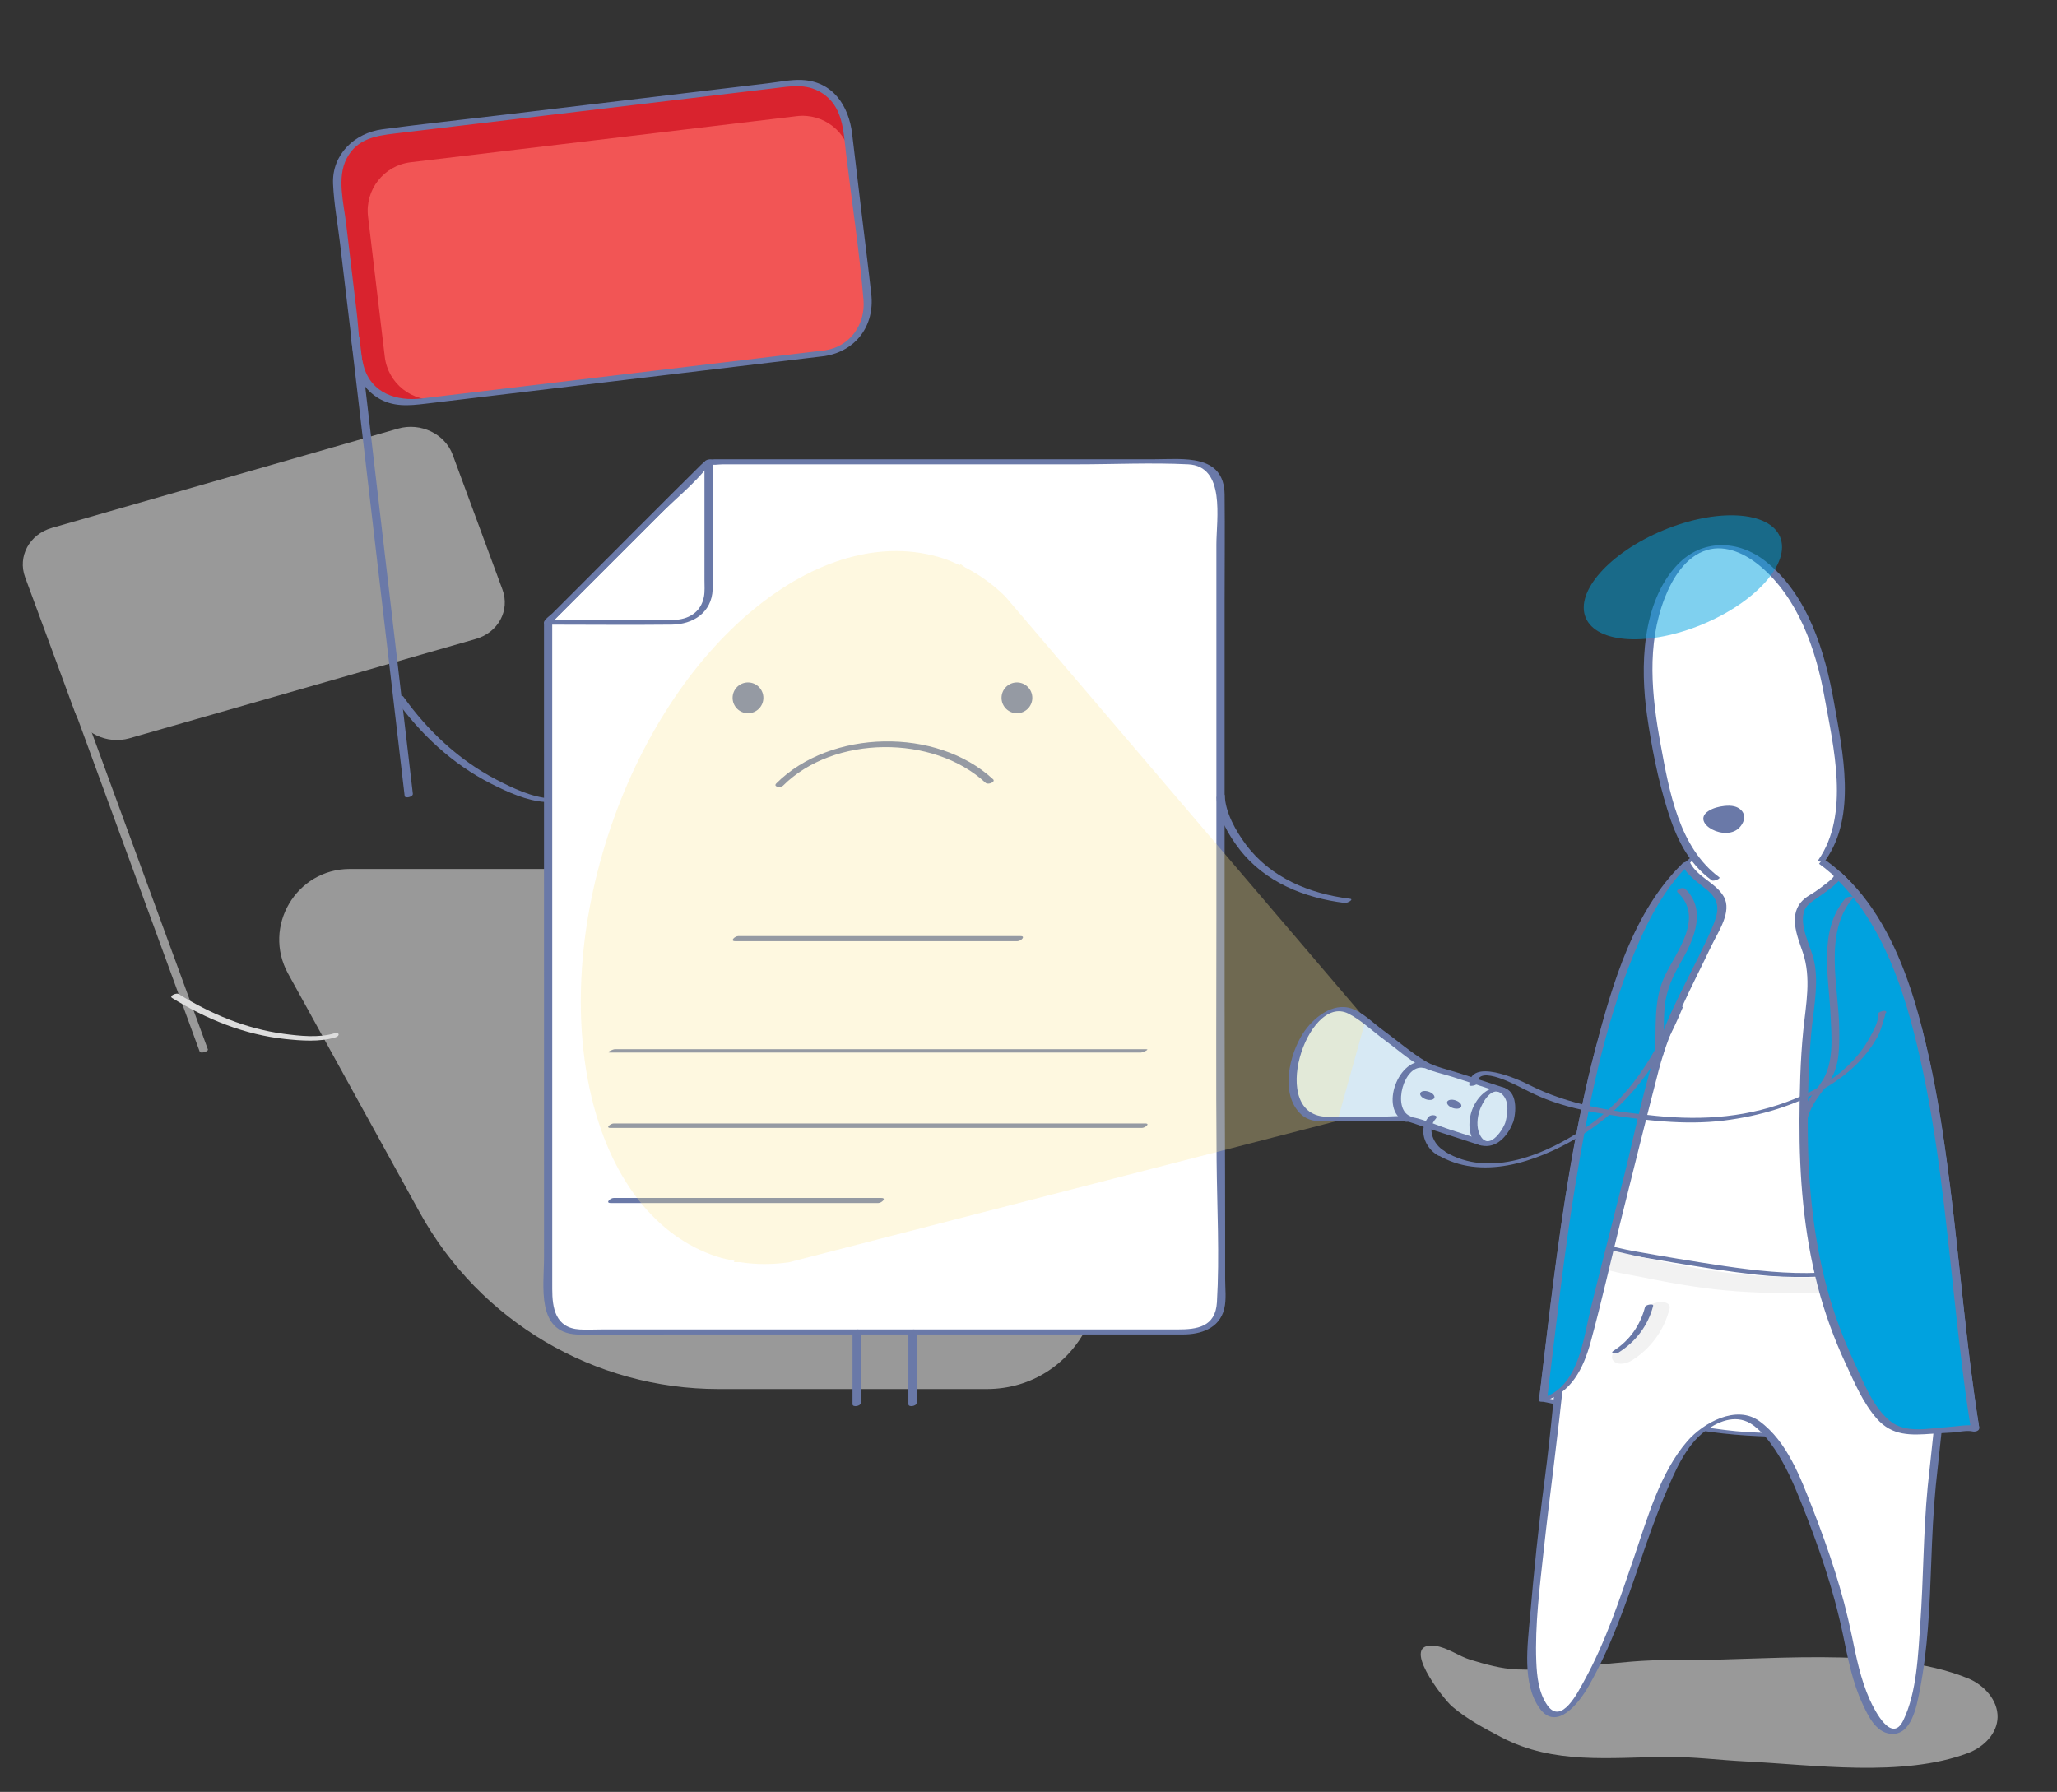 <?xml version="1.0" encoding="UTF-8" standalone="no"?>
<!-- Created with Inkscape (http://www.inkscape.org/) -->
<svg xmlns:dc="http://purl.org/dc/elements/1.1/" xmlns:cc="http://creativecommons.org/ns#" xmlns:rdf="http://www.w3.org/1999/02/22-rdf-syntax-ns#" xmlns="http://www.w3.org/2000/svg" xmlns:sodipodi="http://sodipodi.sourceforge.net/DTD/sodipodi-0.dtd" xmlns:inkscape="http://www.inkscape.org/namespaces/inkscape" version="1.1" id="svg4031" xml:space="preserve" width="970" height="845" viewBox="0 0 970 845" sodipodi:docname="no-result.svg" inkscape:version="0.92.3 (2405546, 2018-03-11)">
    <rect x="0" y="0" width="970" height="845" fill="#333333" stroke="none"/>
    <defs id="defs4035">
        <clipPath clipPathUnits="userSpaceOnUse" id="clipPath4047">
            <path d="M 0,1200 H 1200 V 0 H 0 Z" id="path4045" inkscape:connector-curvature="0" />
        </clipPath>
        <clipPath clipPathUnits="userSpaceOnUse" id="clipPath4055">
            <path d="M 265.276,673 H 555.314 V 489 H 265.276 Z" id="path4053" inkscape:connector-curvature="0" />
        </clipPath>
        <clipPath clipPathUnits="userSpaceOnUse" id="clipPath4071">
            <path d="M 174.563,829.408 H 345.077 V 608.056 H 174.563 Z" id="path4069" inkscape:connector-curvature="0" />
        </clipPath>
        <clipPath clipPathUnits="userSpaceOnUse" id="clipPath4091">
            <path d="M 795.102,321.74 H 999.17 V 278.515 H 795.102 Z" id="path4089" inkscape:connector-curvature="0" />
        </clipPath>
        <clipPath clipPathUnits="userSpaceOnUse" id="clipPath4107">
            <path d="M 730.003,358.153 H 805.86 V 306.706 H 730.003 Z" id="path4105" inkscape:connector-curvature="0" />
        </clipPath>
        <clipPath clipPathUnits="userSpaceOnUse" id="clipPath4259">
            <path d="M 497.964,708.964 H 775.665 V 456.719 H 497.964 Z" id="path4257" inkscape:connector-curvature="0" />
        </clipPath>
        <clipPath clipPathUnits="userSpaceOnUse" id="clipPath4323">
            <path d="m 852.764,721.606 h 70.144 v -43.865 h -70.144 z" id="path4321" inkscape:connector-curvature="0" />
        </clipPath>
        <style id="style986">
        .torch-pan{
            animation: animationFrames linear 4s;
            animation-iteration-count: infinite;
            transform-origin: 0 0 ;
            transform-style: preserve-3D;
        }
        .close-eyes{
            animation: animationEyes linear 4s;
            animation-iteration-count: infinite;
            transform-origin: 0 0 ;
            transform-style: preserve-3D;
        }

        .paper-shadow{
            animation: animationShadow linear 4s;
            animation-iteration-count: infinite;
            transform-origin: 0 0 ;
            transform-style: preserve-3D;
            transform:  skewX(3deg) ;
        }

        @keyframes animationFrames{
        0% {
        transform:  rotate(-20deg) ;
        }
        50% {
        transform:  rotate(20deg) ;
        }
        100% {
        transform:  rotate(-20deg) ;
        }
        }


        @keyframes animationEyes{
        0% {
            transform:  scale(0.5,0.5) ;
        }
        50% {
            transform:  skewX(0) ;
        }
        100% {
            transform:  skewX(30deg) ;
            transform:  scale(0.5,0.5) ;
        }
        }
        @keyframes animationShadow{
            0% {
                transform:  skewX(3deg) ;
            }
            50% {
                transform:  skewX(0deg) ;
            }
            100% {
                transform:  skewX(3deg) ;
            }
        }

    </style>
    </defs>
    <sodipodi:namedview pagecolor="#ffffff" bordercolor="#666666" borderopacity="1" objecttolerance="10" gridtolerance="10" guidetolerance="10" inkscape:pageopacity="0" inkscape:pageshadow="2" inkscape:window-width="1366" inkscape:window-height="705" id="namedview4033" showgrid="false" inkscape:zoom="0.48" inkscape:cx="792.43219" inkscape:cy="410.08157" inkscape:window-x="-8" inkscape:window-y="-8" inkscape:window-maximized="1" inkscape:current-layer="g4043" />
    <g id="g4039" inkscape:groupmode="layer" inkscape:label="No result" transform="matrix(1.333,0,0,-1.333,0,845)">
        <g id="g4041">
            <g id="g4043" clip-path="url(#clipPath4047)">


                <g id="g1158"  class="paper-shadow" inkscape:label="shadow">
                    <g style="display:inline" id="g1139">
                        <g id="g4049" transform="translate(-166.5,-346.5)" style="display:inline">
                    <g id="g4051" />
                    <g id="g4063">
                        <g clip-path="url(#clipPath4055)" id="g4061" style="opacity:0.6">
                            <g transform="translate(420.718,489)" id="g4059">
                                <path d="m 0,0 h 94.826 c 32.415,0 51.167,36.747 32.146,62.995 L 46.762,173.678 C 42.063,180.162 34.542,184 26.535,184 h -156.961 c -19.01,0 -31.053,-20.39 -21.877,-37.039 l 46.585,-84.518 C -84.486,23.923 -43.984,0 0,0" style="fill:#dddddd;fill-opacity:1;fill-rule:nonzero;stroke:none" id="path4057" inkscape:connector-curvature="0" />
                            </g>
                        </g>
                    </g>
                </g>
                        <g id="g4065" transform="translate(-166.5,-346.5)" style="display:inline">
                    <g id="g4067" />
                    <g id="g4083">
                        <g clip-path="url(#clipPath4071)" id="g4081" style="opacity:0.6">
                            <g transform="translate(334.806,754.36)" id="g4075">
                                <path d="m 0,0 -122.496,-35.129 c -7.937,-2.277 -16.578,1.852 -19.298,9.221 l -17.624,47.735 c -2.721,7.37 1.508,15.189 9.445,17.465 l 122.496,35.13 c 7.937,2.276 16.578,-1.853 19.298,-9.222 L 9.445,17.465 C 12.166,10.096 7.937,2.276 0,0" style="fill:#dddddd;fill-opacity:1;fill-rule:nonzero;stroke:none" id="path4073" inkscape:connector-curvature="0" />
                            </g>
                            <g transform="translate(240.046,609.152)" id="g4079">
                                <path d="m 0,0 c -13.464,36.749 -26.927,73.498 -40.391,110.247 -1.884,5.143 -3.768,10.286 -5.653,15.43 -0.292,0.799 -3.157,-0.068 -2.897,-0.777 C -35.478,88.152 -22.015,51.403 -8.551,14.654 -6.667,9.511 -4.782,4.367 -2.898,-0.776 -2.605,-1.576 0.259,-0.708 0,0" style="fill:#dddddd;fill-opacity:1;fill-rule:nonzero;stroke:none" id="path4077" inkscape:connector-curvature="0" />
                            </g>
                        </g>
                    </g>
                </g></g><g style="display:inline" transform="translate(118.308,268.364)" id="g4309">
                    <path inkscape:connector-curvature="0" id="path4311" style="fill:#dddddd;fill-opacity:1;fill-rule:nonzero;stroke:none" d="m 0,0 c -5.51,-1.702 -12.449,-0.928 -18.007,-0.18 -13.308,1.791 -25.775,7.025 -37.121,14.078 -0.793,0.493 -3.469,-0.672 -2.309,-1.394 12.159,-7.557 25.635,-12.992 39.943,-14.522 5.633,-0.602 12.34,-1.125 17.878,0.586 C 2.084,-0.907 1.738,0.537 0,0" />
                </g></g>
                <g id="g4085" transform="translate(-292.5,-270)" style="display:inline">
                    <g id="g4087" />
                    <g id="g4099">
                        <g clip-path="url(#clipPath4091)" id="g4097" style="opacity:0.6">
                            <g transform="translate(883.535,316.598)" id="g4095">
                                <path d="m 0,0 c 30.829,-0.474 76.276,5.395 105.187,-6.451 5.697,-2.334 10.556,-7.739 10.446,-13.717 -0.006,-0.34 -0.029,-0.683 -0.068,-1.025 -0.621,-5.434 -5.28,-9.763 -10.479,-11.707 -23.165,-8.667 -54.515,-4.113 -78.68,-2.925 -9.374,0.461 -18.048,1.66 -27.635,1.593 -20.314,-0.143 -40.108,-2.761 -58.595,6.911 -6.133,3.209 -12.327,6.459 -17.568,10.982 -3.12,2.694 -19.078,23.079 -5.907,21.382 4.356,-0.562 8.28,-3.658 12.549,-4.94 5.311,-1.595 10.703,-3.15 16.278,-3.381 C -36.438,-4.025 -18.223,0.279 0,0" style="fill:#dddddd;fill-opacity:1;fill-rule:nonzero;stroke:none" id="path4093" inkscape:connector-curvature="0" />
                            </g>
                        </g>
                    </g>
                </g>
                <g id="g4101" transform="translate(-292.5,-270)" style="display:none">
                    <g id="g4103" />
                    <g id="g4115">
                        <g clip-path="url(#clipPath4107)" id="g4113" style="opacity:0.6">
                            <g transform="translate(802.959,324.809)" id="g4111">
                                <path d="m 0,0 c -2.573,2.789 -6.538,4.461 -10.562,5.717 -15.262,4.764 -24.102,13.995 -35.769,24.36 -9.538,8.472 -19.999,-1.18 -23.883,-10.225 -2.459,-5.731 -4.539,-14.373 -0.324,-19.819 5.31,-6.859 18.211,-4.876 25.894,-6.119 10.614,-1.717 20.992,-4.894 30.74,-9.429 2.309,-1.074 4.641,-2.241 7.172,-2.528 6.006,-0.683 9.53,4.666 9.63,10.12 C 2.961,-4.544 1.834,-1.988 0,0" style="fill:#dddddd;fill-opacity:1;fill-rule:nonzero;stroke:none" id="path4109" inkscape:connector-curvature="0" />
                            </g>
                        </g>
                    </g>
                </g>
                <g id="g4117" transform="translate(545.88,138.768)">
                    <path d="m 0,0 c 7.619,62.164 21.504,219.22 84.749,197.485 58.933,-20.253 55.887,-132.688 68.087,-207.801 0,0 -62.624,-3.19 -83.381,-1.624 C 51.87,-10.614 0,0 0,0" style="fill:#ffffff;fill-opacity:1;fill-rule:nonzero;stroke:none" id="path4119" inkscape:connector-curvature="0" />
                </g>
                <g id="g4121" transform="translate(547.329,139.155)">
                    <path d="m 0,0 c 3.43,28.065 6.489,56.169 11.369,84.033 5.102,29.135 11.253,59.774 25.244,86.138 5.09,9.591 11.745,19.485 21.408,24.967 10.672,6.055 22.948,3.131 33.078,-2.672 27.257,-15.616 36.692,-51.122 42.447,-79.714 8.23,-40.886 9.773,-82.721 16.392,-123.845 0.8,0.311 1.601,0.622 2.402,0.933 -19.296,-0.981 -38.618,-1.725 -57.937,-1.989 -10.471,-0.143 -21.006,-0.307 -31.416,1.004 -12.333,1.555 -24.584,3.843 -36.799,6.128 -8.825,1.651 -17.641,3.358 -26.438,5.157 -0.642,0.131 -3.099,-0.912 -2.398,-1.056 20.049,-4.099 40.202,-8.126 60.48,-10.918 22.433,-3.088 45.63,-1.33 68.17,-0.478 8.145,0.309 16.291,0.65 24.433,1.064 0.386,0.019 2.504,0.29 2.401,0.932 -6.243,38.789 -8.008,78.174 -15.054,116.851 -5.477,30.065 -14.117,68.066 -41.916,85.663 C 40.821,227.04 18.924,135.821 11.644,100.069 4.857,66.743 1.224,32.948 -2.898,-0.776 -2.928,-1.02 -0.1,-0.814 0,0" style="fill:#6a79a8;fill-opacity:1;fill-rule:nonzero;stroke:none" id="path4123" inkscape:connector-curvature="0" />
                </g>
                <g id="g4125" transform="translate(646.699,388.703)">
                    <path d="m 0,0 c -5.584,31.542 -23.998,54.654 -41.129,51.621 -17.13,-3.033 -26.49,-31.061 -20.906,-62.603 0.129,-0.73 0.772,-4.364 1,-5.653 3.097,-17.489 6.741,-29.411 10.844,-37.431 8.434,-16.487 30.656,-20.058 30.656,-20.058 0,0 20.17,10.934 22.899,27.49 1.494,9.063 0.983,22.078 -2.363,40.981 C 0.779,-4.403 0.136,-0.768 0,0" style="fill:#ffffff;fill-opacity:1;fill-rule:nonzero;stroke:none" id="path4127" inkscape:connector-curvature="0" />
                </g>
                <g id="g4129" transform="translate(608.227,323.544)">
                    <path d="m 0,0 c -14.297,10.56 -17.74,30.54 -20.767,46.991 -3.156,17.154 -5.043,35.186 1.464,51.86 2.685,6.878 7.39,14.677 14.928,16.925 6.791,2.025 13.773,-1.441 18.881,-5.732 C 27.759,98.909 34.159,80.686 37.13,64.172 40.347,46.289 46.286,22.264 35.011,6.104 c -0.635,-0.912 2.2,-0.553 2.655,0.099 10.929,15.664 6.009,38.098 2.929,55.541 -3.178,17.994 -9.261,38.237 -24.263,50.073 -9.679,7.637 -22.51,7.948 -31.236,-1.324 C -27.52,97.091 -28.018,74.33 -25.571,57.277 -23.959,46.038 -21.739,34.701 -18.358,23.856 -15.276,13.968 -11.26,5.263 -2.714,-1.05 -2.001,-1.576 0.588,-0.435 0,0" style="fill:#6a79a8;fill-opacity:1;fill-rule:nonzero;stroke:none" id="path4131" inkscape:connector-curvature="0" />
                </g>
                <g id="g4133" transform="translate(683.369,108.129)">
                    <path d="M 0,0 C 1.179,11.853 2.848,24.457 3.474,36.659 3.813,43.281 3.878,49.925 3.415,56.543 3.094,61.138 3.451,71.959 0.379,75.6 c -3.917,4.64 -20.361,0.499 -26.022,0.133 -9.222,-0.594 -18.584,-1.354 -27.83,-0.902 -18.098,0.883 -72.054,11.216 -72.055,11.216 -1.942,-0.014 -7.43,-62.873 -8.091,-68.606 -2.147,-18.607 -5.268,-37.051 -6.418,-55.775 -0.617,-10.059 -4.112,-31.806 3.292,-40.497 0.785,-0.921 1.458,-1.819 2.715,-2.097 5.59,-1.233 10.644,8.988 12.668,12.597 13.035,23.247 17.644,50.129 29.682,73.956 2.7,5.342 5.81,10.729 10.679,14.208 4.719,3.371 12.298,7.036 17.618,3.43 11.47,-7.774 17.319,-25.463 22.27,-37.936 4.162,-10.485 7.525,-21.289 10.042,-32.286 2.368,-10.35 3.693,-20.895 8.448,-30.544 1.952,-3.96 4.303,-8.713 8.998,-9.44 5.718,-0.887 8.036,15.011 8.581,18.048 3.683,20.535 2.874,41.624 4.467,62.378 C -0.41,-4.346 -0.216,-2.173 0,0" style="fill:#ffffff;fill-opacity:1;fill-rule:nonzero;stroke:none" id="path4135" inkscape:connector-curvature="0" />
                </g>
                <g id="g4137" transform="translate(684.805,108.36)">
                    <path d="m 0,0 c 1.738,17.187 4.244,34.411 3.678,51.731 -0.206,6.293 -0.004,13.123 -1.361,19.29 -0.898,4.091 -2.689,6.324 -6.878,6.966 -4.997,0.766 -10.292,-0.173 -15.236,-0.905 -7.133,-1.058 -14.303,-1.513 -21.511,-1.803 -11.349,-0.455 -22.315,0.737 -33.513,2.383 -10.799,1.589 -21.561,3.423 -32.306,5.334 -5.903,1.051 -12.5,3.253 -18.509,3.398 -3.761,0.09 -3.607,-3.089 -4.098,-6.167 -1.335,-8.365 -2.152,-16.826 -3.03,-25.248 -1.855,-17.801 -3.313,-35.625 -5.664,-53.372 -2.127,-16.068 -3.743,-32.098 -5.137,-48.241 -0.858,-9.919 -2.814,-23.514 3.418,-32.17 6.111,-8.488 14.157,2.287 17.273,7.743 7.885,13.807 13.055,28.697 18.154,43.694 2.761,8.12 5.558,16.239 8.932,24.13 3.42,7.996 7.223,17.454 14.478,22.732 5.042,3.669 11.271,5.836 16.706,1.856 3.021,-2.214 5.506,-5.361 7.587,-8.439 3.922,-5.799 6.736,-12.293 9.329,-18.768 6.129,-15.316 11.481,-30.729 14.85,-46.909 1.737,-8.343 3.317,-16.776 6.95,-24.549 1.924,-4.116 4.603,-9.899 9.777,-10.493 7.506,-0.861 9.339,9.821 10.386,15.119 2.966,14.995 3.556,30.262 4.114,45.496 C -1.279,-18.113 -0.877,-9.047 0,0 0.085,0.877 -2.797,0.306 -2.871,-0.463 -4.43,-16.55 -4.339,-32.717 -5.487,-48.828 c -0.763,-10.697 -1.175,-24.297 -6.027,-34.267 -4.01,-8.242 -9.963,3.146 -11.857,7.366 -3.263,7.269 -4.79,15.117 -6.392,22.875 -3.166,15.347 -8.057,29.936 -13.741,44.509 -4.254,10.907 -9.046,23.955 -18.896,31.136 -8.12,5.919 -19.802,-0.532 -25.509,-7.099 -9.616,-11.066 -14.173,-27.394 -18.823,-41.001 -5.108,-14.944 -10.031,-29.932 -17.683,-43.814 -2.173,-3.941 -7.976,-15.689 -12.944,-8.68 -3.141,4.431 -3.76,10.269 -3.971,15.55 -0.518,12.929 1.245,26.53 2.633,39.359 2.219,20.521 5.124,40.926 7.116,61.474 0.87,8.974 1.763,17.946 2.773,26.905 0.435,3.86 0.886,7.719 1.414,11.567 0.323,2.346 1.212,5.045 1.225,7.401 0.008,1.461 1.29,1.14 -0.752,1.079 -2.892,-0.085 -0.307,-0.436 0.039,-0.563 2.173,-0.794 4.867,-0.913 7.138,-1.332 8.944,-1.648 17.9,-3.236 26.872,-4.728 9.815,-1.633 19.656,-3.226 29.55,-4.319 12.037,-1.33 24.301,-0.853 36.337,0.309 4.949,0.479 9.813,1.603 14.787,1.895 6.731,0.394 10.634,-0.726 11.844,-7.763 C 2.141,54.536 1.041,38.739 -0.286,24.212 -1.039,15.976 -2.039,7.765 -2.871,-0.463 -2.959,-1.337 -0.078,-0.771 0,0" style="fill:#6a79a8;fill-opacity:1;fill-rule:nonzero;stroke:none" id="path4139" inkscape:connector-curvature="0" />
                </g>
                <g id="g4141" transform="translate(686.849,183.171)">
                    <path d="m 0,0 c -21.859,-0.748 -44.021,-2.019 -65.875,-0.505 -13.271,0.92 -26.388,3.477 -39.404,6.317 -6.379,1.392 -12.732,2.972 -19.129,4.266 -1.698,0.344 -7.764,1.743 -6.243,-2.329 1.068,-2.858 7.639,-4.686 10.083,-5.534 5.093,-1.771 10.723,-2.497 16.027,-3.58 10.599,-2.165 21.283,-3.978 32.057,-4.724 22.636,-1.568 45.582,-0.307 68.223,0.467 1.995,0.068 6.023,0.982 7.038,3.101 C 3.83,-0.323 1.76,0.06 0,0" style="fill:#f2f2f2;fill-opacity:1;fill-rule:nonzero;stroke:none" id="path4143" inkscape:connector-curvature="0" />
                </g>
                <g id="g4145" transform="translate(581.829,170.046)">
                    <path d="m 0,0 c -1.497,-5.811 -5.019,-10.604 -10.082,-13.799 -1.537,-0.97 -2.183,-2.98 -0.558,-4.158 1.762,-1.275 4.586,-0.412 6.21,0.613 C 2.191,-13.166 6.822,-6.777 8.772,0.793 9.77,4.666 0.915,3.554 0,0" style="fill:#f2f2f2;fill-opacity:1;fill-rule:nonzero;stroke:none" id="path4147" inkscape:connector-curvature="0" />
                </g>
                <g id="g4149" transform="translate(581.944,171.525)">
                    <path d="m 0,0 c -1.646,-6.39 -5.464,-11.891 -11.072,-15.43 -1.641,-1.035 0.926,-1.163 1.741,-0.648 6.08,3.837 10.41,9.515 12.211,16.506 C 3.104,1.294 0.224,0.868 0,0" style="fill:#6a79a8;fill-opacity:1;fill-rule:nonzero;stroke:none" id="path4151" inkscape:connector-curvature="0" />
                </g>
                <g id="g4153" transform="translate(650.158,324.411)">
                    <path d="m 0,0 c 38.874,-36.243 37.899,-130.34 48.558,-195.959 -0.033,0.2 -12.154,-0.565 -12.86,-0.596 -6.209,-0.267 -13.06,-1.951 -18.165,2.382 -6.068,5.152 -10.3,15.225 -13.626,22.273 -8.061,17.083 -12.547,35.72 -14.569,54.45 -2.122,19.651 -1.641,39.469 -0.392,59.161 0.544,8.569 2.907,18.691 1.305,27.046 -1.341,6.999 -7.173,14.45 -1.944,21.307 1.022,1.342 2.526,1.848 3.918,2.736 C -6.998,-6.704 0.597,-0.556 0,0" style="fill:#00a2df;fill-opacity:1;fill-rule:nonzero;stroke:none" id="path4155" inkscape:connector-curvature="0" />
                </g>
                <g id="g4157" transform="translate(648.829,323.784)">
                    <path d="m 0,0 c 17.45,-16.55 25.146,-41.066 30.335,-63.885 6.392,-28.109 9.126,-56.932 12.234,-85.543 1.681,-15.463 3.399,-30.931 5.869,-46.292 0.764,0.446 1.529,0.891 2.292,1.337 -3.236,0.756 -7.358,-0.16 -10.642,-0.351 -6.566,-0.384 -14.548,-2.38 -20.103,2.005 -6.201,4.894 -9.519,13.736 -12.737,20.643 -3.926,8.428 -7.195,17.066 -9.64,26.044 -5.307,19.493 -7.01,39.743 -6.932,59.892 0.039,10.065 0.337,20.201 1.186,30.233 0.677,7.978 2.519,16.079 1.422,24.103 -0.588,4.301 -2.589,8.132 -3.68,12.293 -0.694,2.644 -1.18,6.263 0.508,8.687 1.165,1.672 3.079,2.605 4.635,3.805 1.898,1.464 8.252,5.272 8.031,8.045 -0.1,1.261 -3.006,0.58 -2.898,-0.777 0.068,-0.849 -4.681,-4.17 -5.486,-4.796 -1.623,-1.26 -3.596,-2.119 -5.116,-3.483 -5.695,-5.118 -2.393,-12.77 -0.366,-18.719 3.105,-9.111 1.101,-18.437 0.177,-27.744 -1.048,-10.557 -1.302,-21.286 -1.343,-31.889 -0.077,-19.712 1.508,-39.538 6.494,-58.662 2.444,-9.369 5.743,-18.433 9.829,-27.208 3.124,-6.709 6.102,-13.882 11.043,-19.493 5.444,-6.179 11.967,-5.893 19.604,-5.335 2.298,0.168 4.602,0.284 6.903,0.415 2.13,0.121 5.346,0.88 7.424,0.395 0.837,-0.197 2.478,0.18 2.293,1.337 -4.54,28.228 -6.688,56.777 -10.277,85.13 -3.423,27.034 -7.522,54.889 -18.172,80.169 C 18.073,-18.217 11.713,-7.332 2.658,1.255 1.744,2.122 -0.996,0.943 0,0" style="fill:#6a79a8;fill-opacity:1;fill-rule:nonzero;stroke:none" id="path4159" inkscape:connector-curvature="0" />
                </g>
                <g id="g4161" transform="translate(596.428,328.342)">
                    <path d="m 0,0 c 3.654,-7.923 15.984,-9.272 12.211,-18.761 -7.028,-17.676 -17.655,-32.884 -22.58,-51.746 -7.371,-28.235 -14.312,-57.267 -21.567,-85.322 -3.037,-11.743 -4.793,-30.06 -18.612,-33.745 C -44.558,-140.696 -34.688,-33.168 0,0" style="fill:#00a2df;fill-opacity:1;fill-rule:nonzero;stroke:none" id="path4163" inkscape:connector-curvature="0" />
                </g>
                <g id="g4165" transform="translate(594.98,327.953)">
                    <path d="m 0,0 c 2.08,-3.981 5.65,-6.136 8.986,-8.944 4.996,-4.206 3.975,-8.076 1.575,-13.614 -5.764,-13.302 -13.41,-25.75 -18.324,-39.426 -5.474,-15.236 -8.56,-31.567 -12.475,-47.26 -3.947,-15.818 -8.054,-31.598 -11.949,-47.428 -2.706,-11.002 -4.236,-27.987 -17.08,-31.892 0.537,-0.138 1.073,-0.275 1.609,-0.413 3.086,25.257 5.849,50.546 9.957,75.666 4.532,27.719 10.064,55.936 20.816,82.006 4.739,11.492 10.668,22.959 19.668,31.715 0.766,0.744 -2.069,0.541 -2.67,-0.043 -17.07,-16.606 -24.649,-42.305 -30.51,-64.659 -7.307,-27.87 -11.653,-56.474 -15.311,-85.02 -1.711,-13.349 -3.201,-26.724 -4.833,-40.084 -0.09,-0.731 1.244,-0.522 1.607,-0.411 9.846,2.994 14.129,11.677 16.678,21.034 3.859,14.162 7.066,28.562 10.625,42.807 4.437,17.752 8.818,35.52 13.416,53.231 4.106,15.812 11.832,29.725 18.814,44.369 2.241,4.699 7.261,11.846 4.22,17.124 C 11.94,-6.248 5.655,-4.501 2.897,0.777 2.436,1.661 -0.359,0.687 0,0" style="fill:#6a79a8;fill-opacity:1;fill-rule:nonzero;stroke:none" id="path4167" inkscape:connector-curvature="0" />
                </g>
                <g id="g4169" transform="translate(652.857,316.117)">
                    <path d="m 0,0 c -9.747,-11.283 -5.89,-27.873 -5.276,-41.393 0.351,-7.747 1.331,-17.078 -3.315,-23.781 -3.118,-4.499 -6.15,-7.517 -7.662,-13.011 -0.219,-0.794 2.645,-0.389 2.875,0.448 1.567,5.695 5.117,8.891 8.12,13.663 3.275,5.206 3.094,11.946 3.043,17.883 -0.124,14.647 -5.736,34.011 4.87,46.29 C 3.346,0.897 0.522,0.605 0,0" style="fill:#6a79a8;fill-opacity:1;fill-rule:nonzero;stroke:none" id="path4171" inkscape:connector-curvature="0" />
                </g>
                <g id="g4173" transform="translate(593.505,318.193)">
                    <path d="m 0,0 c 9.436,-8.939 -0.325,-20.72 -4.536,-29.483 -4.198,-8.735 -2.98,-18.474 -3.488,-27.849 -0.08,-1.445 2.86,-0.996 2.927,0.248 0.299,5.503 -0.025,11.045 0.489,16.533 0.594,6.366 3.128,11.412 6.278,16.869 4.343,7.524 8.448,17.866 0.99,24.931 C 1.755,2.107 -0.985,0.934 0,0" style="fill:#6a79a8;fill-opacity:1;fill-rule:nonzero;stroke:none" id="path4175" inkscape:connector-curvature="0" />
                </g>
                <g id="g4177" transform="translate(604.404,347.014)">
                    <path d="M 0,0 C 1.554,1.002 3.591,1.559 5.614,1.77 6.796,1.893 8.015,1.903 9.102,1.638 10.974,1.18 12.245,-0.085 12.54,-1.48 12.835,-2.876 12.235,-4.369 11.15,-5.642 6.303,-11.326 -6.597,-4.257 0,0" style="fill:#6a79a8;fill-opacity:1;fill-rule:nonzero;stroke:none" id="path4179" inkscape:connector-curvature="0" />
                </g>
                <g id="g4181" transform="translate(193.897,413.885)">
                    <path d="m 0,0 0.007,-240.586 c 0,-5.857 4.763,-10.604 10.638,-10.604 l 216.766,0.006 c 5.875,0 10.637,4.748 10.637,10.605 l -0.001,37.496 -0.179,20.665 -0.007,228.472 c 0,5.857 -4.763,10.604 -10.638,10.604 L 56.649,56.653 0.001,0.05 Z" style="fill:#ffffff;fill-opacity:1;fill-rule:nonzero;stroke:none" id="path4183" inkscape:connector-curvature="0" />
                </g>
                <g id="g4185" transform="translate(192.442,413.725)">
                    <path d="m 0,0 c 0.001,-30.842 0.001,-61.685 0.002,-92.527 0.002,-44.075 0.003,-88.149 0.004,-132.223 0.001,-9.965 -2.843,-26.415 11.573,-27.172 10.36,-0.545 20.896,0 31.265,0 46.719,0.002 93.437,0.003 140.156,0.005 14.324,0 28.648,0.001 42.973,0.001 6.319,0 12.922,2.071 14.66,9.046 0.827,3.321 0.324,7.252 0.324,10.627 0,5.987 0,11.974 0,17.962 -0.001,26.373 -0.181,52.745 -0.182,79.119 -0.001,47.404 -0.002,94.808 -0.004,142.213 0,12.707 0.138,25.424 0,38.132 C 240.61,59.778 226,57.71 215.838,57.71 171.347,57.708 126.856,57.707 82.366,57.706 c -6.719,0 -13.437,0 -20.155,-0.001 -2.892,0 -4.472,0.192 -6.604,-1.914 C 40.718,41.077 25.99,26.197 11.183,11.402 8.451,8.672 5.72,5.943 2.988,3.213 2.41,2.636 0.021,0.967 0,0 -0.028,-1.296 2.886,-0.742 2.909,0.32 2.897,-0.239 2.88,0.15 3.526,0.808 c 0.944,0.96 1.906,1.903 2.858,2.856 2.967,2.963 5.933,5.928 8.9,8.892 8.332,8.325 16.664,16.651 24.996,24.976 5.802,5.797 12.881,11.393 17.904,17.889 0.139,0.181 1.091,0.844 1.086,1.085 0.052,-2.127 -2.775,-0.075 -0.951,-0.585 1.393,-0.39 3.482,0 4.915,0 41.779,10e-4 83.558,0.003 125.337,0.004 13.039,0 26.258,0.638 39.285,0.001 13.352,-0.653 10.005,-19.358 10.006,-28.4 0.001,-43.875 0.002,-87.751 0.004,-131.626 0,-28.722 -0.179,-57.451 0.07,-86.172 0.145,-16.669 1.095,-33.648 0.112,-50.273 -0.521,-8.809 -7.199,-9.587 -13.807,-9.587 -6.179,0 -12.357,0 -18.535,-0.001 -44.928,-10e-4 -89.856,-0.002 -134.784,-0.004 -16.844,0 -33.69,-0.001 -50.535,-0.001 -2.565,0 -5.18,-0.146 -7.742,0 -8.649,0.492 -9.729,7.656 -9.729,14.281 -10e-4,37.461 -0.002,74.923 -0.003,112.386 -10e-4,39.03 -0.003,78.06 -0.004,117.091 v 6.7 C 2.909,1.623 0,1.055 0,0" style="fill:#6a79a8;fill-opacity:1;fill-rule:nonzero;stroke:none" id="path4187" inkscape:connector-curvature="0" />
                </g>
                <g id="g4189" transform="translate(249.213,470.359)">
                    <path d="m 0,0 c 0,-13.883 0,-27.765 0.001,-41.648 0,-1.923 0.166,-3.983 -0.185,-5.884 -1.035,-5.595 -5.608,-8.19 -10.883,-8.225 -7.787,-0.051 -15.576,0 -23.363,0 -6.775,-0.001 -13.55,-0.001 -20.326,-0.001 0.201,-0.36 0.402,-0.72 0.604,-1.08 18.922,18.923 37.844,37.846 56.766,56.769 1.196,1.196 -1.636,1.187 -2.329,0.495 -18.922,-18.924 -37.844,-37.847 -56.766,-56.77 -0.584,-0.584 -0.119,-1.08 0.604,-1.08 14.76,0 29.528,-0.158 44.287,10e-4 7.597,0.082 14.135,4.252 14.49,12.43 0.319,7.322 0,14.727 0,22.054 C 2.899,-15.174 2.899,-7.409 2.899,0.356 2.899,1.573 0,0.967 0,0" style="fill:#6a79a8;fill-opacity:1;fill-rule:nonzero;stroke:none" id="path4191" inkscape:connector-curvature="0" />
                </g>
                <g id="g4193" transform="translate(260.059,300.947)">
                    <path d="m 0,0 h 87.515 12.377 c 1.187,0 3.04,1.793 1.087,1.793 H 13.464 1.087 C -0.1,1.793 -1.953,0 0,0" style="fill:#6a79a8;fill-opacity:1;fill-rule:nonzero;stroke:none" id="path4195" inkscape:connector-curvature="0" />
                </g>
                <g id="g4197" transform="translate(215.967,234.883)">
                    <path d="m 0,0 h 63.61 100.947 23.461 c 1.05,0 3.09,1.582 1.144,1.582 H 125.551 24.605 1.144 C 0.093,1.582 -1.946,0 0,0" style="fill:#6a79a8;fill-opacity:1;fill-rule:nonzero;stroke:none" id="path4199" inkscape:connector-curvature="0" />
                </g>
                <g id="g4201" transform="translate(215.599,261.554)">
                    <path d="m 0,0 h 63.61 100.946 23.462 c 0.614,0 3.276,1.175 1.881,1.175 H 126.289 25.343 1.881 C 1.267,1.175 -1.395,0 0,0" style="fill:#6a79a8;fill-opacity:1;fill-rule:nonzero;stroke:none" id="path4203" inkscape:connector-curvature="0" />
                </g>
                <g id="g4205" transform="translate(215.995,208.31)">
                    <path d="m 0,0 h 82.951 11.765 c 1.185,0 3.04,1.79 1.088,1.79 H 12.853 1.088 C -0.097,1.79 -1.953,0 0,0" style="fill:#6a79a8;fill-opacity:1;fill-rule:nonzero;stroke:none" id="path4207" inkscape:connector-curvature="0" />
                </g>
                <g id="g4209" transform="translate(277.044,356)">
                    <path d="m 0,0 c 17.875,17.853 53.158,18.094 71.613,0.972 0.913,-0.847 3.651,0.33 2.66,1.249 C 54.361,20.695 16.795,19.96 -2.406,0.782 -3.672,-0.482 -0.871,-0.87 0,0" style="fill:#6a79a8;fill-opacity:1;fill-rule:nonzero;stroke:none" id="path4211" inkscape:connector-curvature="0" />
                </g>
                <g id="g4402" transform="translate(-166.5,-346.5)">
                    <g transform="translate(436.556,733.533)" id="g4213">
                        <path inkscape:connector-curvature="0" class="close-eyes" id="path4215" style="fill:#6a79a8;fill-opacity:1;fill-rule:nonzero;stroke:none" d="m 0,0 c 0,3.007 -2.438,5.445 -5.446,5.445 -3.008,0 -5.446,-2.438 -5.446,-5.445 0,-3.008 2.438,-5.446 5.446,-5.446 C -2.438,-5.446 0,-3.008 0,0" />
                    </g>
                    <g transform="translate(531.692,733.533)" id="g4217">
                        <path inkscape:connector-curvature="0" class="close-eyes" id="path4219" style="fill:#6a79a8;fill-opacity:1;fill-rule:nonzero;stroke:none" d="m 0,0 c 0,3.007 -2.438,5.445 -5.445,5.445 -3.008,0 -5.446,-2.438 -5.446,-5.445 0,-3.008 2.438,-5.446 5.446,-5.446 C -2.438,-5.446 0,-3.008 0,0" />
                    </g>
                </g>
                <g id="g4221" transform="translate(291.902,508.915)">
                    <path d="m 0,0 -145.981,-17.428 c -9.46,-1.129 -18.043,5.623 -19.173,15.083 l -7.315,61.27 c -1.129,9.459 5.624,18.043 15.083,19.173 L -11.404,95.525 C -1.945,96.655 6.639,89.902 7.768,80.443 L 15.083,19.172 C 16.212,9.713 9.459,1.129 0,0" style="fill:#d9232e;fill-opacity:1;fill-rule:nonzero;stroke:none" id="path4223" inkscape:connector-curvature="0" />
                </g>
                <g id="g4225" transform="translate(291.902,508.915)">
                    <path d="m 0,0 -136.611,-16.309 c -9.459,-1.129 -18.043,5.623 -19.172,15.082 l -5.927,49.646 c -1.129,9.46 5.624,18.044 15.083,19.173 l 136.61,16.309 c 9.46,1.13 18.044,-5.623 19.173,-15.082 L 15.083,19.172 C 16.212,9.713 9.459,1.129 0,0" style="fill:#f25555;fill-opacity:1;fill-rule:nonzero;stroke:none" id="path4227" inkscape:connector-curvature="0" />
                </g>
                <g id="g4229" transform="translate(291.989,509.993)">
                    <path d="m 0,0 c -32.132,-3.836 -64.264,-7.672 -96.396,-11.508 -15.458,-1.846 -30.917,-3.692 -46.375,-5.537 -8.863,-1.058 -17.87,1.767 -20.552,11.437 -1.669,6.017 -1.733,12.788 -2.469,18.952 -1.258,10.542 -2.517,21.083 -3.775,31.625 -0.856,7.168 -3.289,16.11 0.196,22.847 3.625,7.008 10.261,8.055 17.094,8.871 6.757,0.807 13.515,1.613 20.274,2.42 37.962,4.533 75.924,9.065 113.887,13.597 5.759,0.688 11.239,1.761 16.614,-1.508 C 6.298,86.454 6.35,77.615 7.302,69.639 9.358,52.423 12.009,35.169 13.48,17.893 14.219,9.217 8.827,1.4 0,0 c -1.556,-0.247 -2.244,-2.365 -0.275,-2.053 11.12,1.764 17.733,10.794 16.516,21.869 -0.986,8.97 -2.14,17.925 -3.21,26.885 -1.187,9.949 -2.375,19.898 -3.563,29.846 -1.187,9.946 -6.806,18.61 -17.827,19.087 -3.897,0.169 -7.99,-0.699 -11.838,-1.158 -8.196,-0.979 -16.392,-1.957 -24.588,-2.936 -22.868,-2.73 -45.736,-5.46 -68.604,-8.19 -14.426,-1.723 -28.887,-3.265 -43.29,-5.168 -9.86,-1.304 -17.943,-8.895 -17.485,-19.327 0.306,-6.943 1.614,-13.955 2.437,-20.847 l 3.952,-33.104 c 0.989,-8.28 1.409,-16.73 9.373,-21.694 5.402,-3.367 11.032,-2.824 16.936,-2.119 7.216,0.861 14.431,1.722 21.647,2.584 L -3.023,-2.381 c 0.916,0.109 1.832,0.218 2.748,0.328 C 1.306,-1.864 1.979,0.236 0,0" style="fill:#6a79a8;fill-opacity:1;fill-rule:nonzero;stroke:none" id="path4231" inkscape:connector-curvature="0" />
                </g>
                <g id="g4233" transform="translate(430.379,351.769)">
                    <path d="m 0,0 c 0.158,-6.436 4.35,-13.465 8.144,-18.361 9.012,-11.633 22.964,-17.182 37.225,-18.937 0.854,-0.105 3.387,1.298 1.796,1.494 C 32.89,-34.047 19.12,-28.395 10.329,-16.582 6.872,-11.936 3.046,-5.26 2.898,0.776 2.877,1.601 -0.026,1.062 0,0" style="fill:#6a79a8;fill-opacity:1;fill-rule:nonzero;stroke:none" id="path4235" inkscape:connector-curvature="0" />
                </g>
                <g id="g4237" transform="translate(194.83,351.42)">
                    <path d="m 0,0 c -6.571,0.368 -13.617,3.75 -19.307,6.72 -13.235,6.906 -24.22,17.236 -32.856,29.34 -0.521,0.731 -3.155,-0.414 -2.897,-0.776 8.902,-12.479 20.243,-23.117 33.99,-30.063 5.754,-2.908 12.642,-6.083 19.203,-6.45 C -1.211,-1.266 1.444,-0.081 0,0" style="fill:#6a79a8;fill-opacity:1;fill-rule:nonzero;stroke:none" id="path4239" inkscape:connector-curvature="0" />
                </g>
                <g id="g4241" transform="translate(146.046,353.095)">
                    <path d="m 0,0 c -5.499,47.015 -10.998,94.03 -16.497,141.045 -0.788,6.732 -1.575,13.464 -2.362,20.196 -0.117,0.992 -3.029,0.343 -2.898,-0.776 C -16.258,113.45 -10.759,66.435 -5.26,19.42 -4.473,12.688 -3.685,5.956 -2.897,-0.776 -2.782,-1.768 0.131,-1.119 0,0" style="fill:#6a79a8;fill-opacity:1;fill-rule:nonzero;stroke:none" id="path4243" inkscape:connector-curvature="0" />
                </g>
                <g id="g4245" transform="translate(301.586,162.523)">
                    <path d="m 0,0 v -25.366 c 0,-1.252 2.903,-0.662 2.903,0.342 V 0.342 C 2.903,1.594 0,1.004 0,0" style="fill:#6a79a8;fill-opacity:1;fill-rule:nonzero;stroke:none" id="path4247" inkscape:connector-curvature="0" />
                </g>
                <g id="g4249" transform="translate(321.353,162.522)">
                    <path d="m 0,0 v -25.366 c 0,-1.242 2.902,-0.648 2.902,0.345 V 0.346 C 2.902,1.588 0,0.993 0,0" style="fill:#6a79a8;fill-opacity:1;fill-rule:nonzero;stroke:none" id="path4251" inkscape:connector-curvature="0" />
                </g>
                <g id="g4253" transform="translate(-166.5,-346.5)">
                    <g id="g4255" />
                    <g id="g4267">
                        <g clip-path="url(#clipPath4259)" id="g4265" style="opacity:0.3">
                            <g transform="translate(775.665,543.315)" id="g4263" />
                        </g>
                    </g>
                </g>
                <g id="g4269" transform="translate(657.048,171.906)" />
                <g id="g4273" transform="translate(658.508,160.238)" />
                <g id="g4277" transform="translate(624.756,162.598)" />
                <g id="g4281" transform="translate(652.043,153.548)" />
                <g id="g4285" transform="translate(518.196,243.111)">
                    <path d="m 0,0 c -0.244,-0.756 -1.561,-1.006 -2.94,-0.559 -1.379,0.448 -2.299,1.422 -2.054,2.177 0.245,0.756 1.561,1.005 2.94,0.559 C -0.675,1.729 0.245,0.755 0,0" style="fill:#ffffff;fill-opacity:1;fill-rule:nonzero;stroke:none" id="path4287" inkscape:connector-curvature="0" />
                </g>
                <g id="g4289" transform="translate(508.684,246.194)">
                    <path d="m 0,0 c -0.245,-0.755 -1.562,-1.005 -2.94,-0.559 -1.379,0.448 -2.299,1.422 -2.054,2.177 0.245,0.756 1.561,1.006 2.94,0.559 C -0.675,1.729 0.245,0.755 0,0" style="fill:#ffffff;fill-opacity:1;fill-rule:nonzero;stroke:none" id="path4291" inkscape:connector-curvature="0" />
                </g>
                <g id="g4293" transform="translate(642.937,165.968)" />
                <g id="g4297" transform="translate(507.424,245.552)">
                    <g id="g4385">
                        <g id="g4396" class="torch-pan">
                            <path inkscape:connector-curvature="0" id="path4271" style="fill:#d7e9f4;fill-opacity:1;fill-rule:nonzero;stroke:none" d="m 0,0 -26.962,8.739 -23.68,17.218 c -0.643,0.633 -1.358,1.158 -2.141,1.557 l -0.265,0.192 -0.023,-0.073 c -0.288,0.134 -0.576,0.267 -0.882,0.366 -6.61,2.143 -14.728,-4.64 -18.133,-15.146 -3.405,-10.508 -0.81,-20.763 5.8,-22.905 0.306,-0.099 0.617,-0.159 0.929,-0.22 l -0.024,-0.074 0.327,10e-4 c 0.868,-0.136 1.755,-0.131 2.648,0.005 l 29.278,0.053 26.961,-8.738 c 3.305,-1.071 7.363,2.32 9.066,7.574 C 4.603,-6.197 3.304,-1.07 0,0" transform="translate(23.624,2.854)" />
                            <path inkscape:connector-curvature="0" id="path4275" style="fill:#6a79a8;fill-opacity:1;fill-rule:nonzero;stroke:none" d="m 0,0 c -1.195,-3.277 -6.199,-10.218 -9.044,-4.157 -1.221,2.601 -0.9,5.824 -0.043,8.469 0.82,2.532 4.506,9.514 8.227,5.483 C 1.473,7.269 0.825,2.931 0,0 c -0.234,-0.833 2.637,-0.428 2.879,0.434 1.214,4.312 1.274,11.93 -4.831,12.121 -4.94,0.154 -8.623,-4.383 -10.014,-8.677 -1.354,-4.181 -1.247,-11.555 4.464,-12.106 5.181,-0.5 8.816,4.372 10.381,8.662 C 3.157,1.196 0.312,0.856 0,0" transform="translate(25.084,-8.813)" />
                            <path transform="translate(-24.259,27.764)" d="m 0,0 -127.611,149.664 c -4.238,4.13 -8.941,7.56 -14.094,10.169 l -1.741,1.257 -0.154,-0.472 c -1.896,0.872 -3.791,1.75 -5.801,2.402 -43.439,14.079 -96.574,-29.802 -118.681,-98.01 -22.107,-68.208 -4.815,-134.915 38.624,-148.994 2.01,-0.652 4.06,-1.051 6.107,-1.457 l -0.152,-0.473 2.148,-0.004 c 5.703,-0.909 11.524,-0.891 17.379,-0.032 l 193.936,50.002 z" style="opacity:0.3;fill:#fce897;fill-opacity:1;fill-rule:nonzero;stroke:none" id="path4261" inkscape:connector-curvature="0" />
                            <path transform="translate(-8.668,-6.454)" d="m 0,0 c -6.429,2.809 -2.014,18.537 4.829,16.992 1.427,-0.321 2.912,1.68 1.002,2.111 C -4.048,21.332 -11.08,2.153 -1.672,-1.956 -0.454,-2.488 1.687,-0.736 0,0" style="fill:#6a79a8;fill-opacity:1;fill-rule:nonzero;stroke:none" id="path4279" inkscape:connector-curvature="0" />
                            <path transform="translate(18.619,-15.504)" d="m 0,0 c -4.336,1.405 -8.673,2.812 -13.01,4.217 -4.491,1.455 -9.254,3.677 -13.908,4.508 -3.326,0.593 -7.12,0.098 -10.485,0.091 -6.304,-0.01 -12.608,-0.022 -18.911,-0.034 -21.595,-0.039 -7.265,43.71 7.203,36.529 4.49,-2.229 8.717,-6.339 12.76,-9.279 4.12,-2.995 8.213,-6.701 12.657,-9.202 3.478,-1.958 7.92,-2.78 11.715,-4.01 5.274,-1.71 10.547,-3.419 15.822,-5.128 0.817,-0.265 3.434,0.974 2.324,1.333 -5.273,1.709 -10.548,3.419 -15.821,5.128 -3.731,1.209 -8.746,2.3 -11.712,4.045 -5.403,3.18 -10.383,7.55 -15.448,11.233 -3.362,2.444 -7.015,6.169 -10.972,7.593 -6.839,2.462 -13.847,-3.401 -17.294,-8.716 -4.839,-7.46 -8.237,-21.507 -0.774,-28.576 3.458,-3.276 7.75,-2.477 12.116,-2.469 6.963,0.012 13.925,0.025 20.889,0.038 1.165,0.003 2.374,0.096 3.537,0.007 1.203,-0.094 -0.405,0.149 0.402,-0.025 2.713,-0.583 5.405,-1.752 8.045,-2.607 C -14.685,2.673 -8.504,0.67 -2.324,-1.333 -1.506,-1.599 1.11,-0.36 0,0" style="fill:#6a79a8;fill-opacity:1;fill-rule:nonzero;stroke:none" id="path4283" inkscape:connector-curvature="0" />
                            <path transform="translate(9.513,-3.084)" d="m 0,0 c -0.244,-0.755 -1.561,-1.005 -2.94,-0.558 -1.379,0.447 -2.298,1.421 -2.054,2.177 0.245,0.755 1.561,1.005 2.94,0.558 C -0.675,1.73 0.245,0.756 0,0" style="fill:#6a79a8;fill-opacity:1;fill-rule:nonzero;stroke:none" id="path4295" inkscape:connector-curvature="0" />
                            <path d="m 0,0 c -0.244,-0.756 -1.562,-1.006 -2.94,-0.559 -1.379,0.448 -2.299,1.422 -2.054,2.177 0.245,0.755 1.561,1.005 2.94,0.559 C -0.675,1.729 0.245,0.755 0,0" style="fill:#6a79a8;fill-opacity:1;fill-rule:nonzero;stroke:none" id="path4299" inkscape:connector-curvature="0" />
                        </g>
                    </g>
                </g>
                <g id="g4301" transform="translate(667.281,275.922)">
                    <path d="m 0,0 c -0.009,0.019 -0.018,0.038 -0.027,0.057 -0.369,0.759 -2.109,0.018 -2.576,-0.281 -0.037,-0.023 -0.073,-0.047 -0.11,-0.071 -0.109,-0.07 -0.391,-0.314 -0.322,-0.495 0.831,-2.18 -2.364,-7.49 -3.414,-9.309 -1.881,-3.257 -4.281,-6.189 -6.977,-8.804 -5.433,-5.271 -11.977,-9.004 -18.949,-11.845 -15.996,-6.519 -32.074,-7.735 -49.088,-6.02 -15.673,1.58 -30.807,3.779 -44.991,11.018 -3.769,1.923 -20.913,9.696 -21.061,-0.142 -0.008,-0.597 2.884,-0.161 2.898,0.777 0.1,6.689 14.5,-1.207 16.171,-2.048 2.677,-1.347 5.361,-2.646 8.158,-3.731 6.592,-2.553 13.52,-4.104 20.488,-5.208 13.861,-2.193 28.39,-4.06 42.389,-2.323 12.634,1.568 25.734,5.401 36.679,12.024 5.312,3.214 10.24,7.272 14.068,12.186 1.596,2.046 3.012,4.244 4.161,6.572 0.414,0.839 2.571,7.471 2.154,7.204 -0.859,-0.094 -1.717,-0.187 -2.576,-0.281 0.009,-0.018 0.019,-0.038 0.028,-0.056 C -2.507,-1.58 0.295,-0.606 0,0" style="fill:#6a79a8;fill-opacity:1;fill-rule:nonzero;stroke:none" id="path4303" inkscape:connector-curvature="0" />
                </g>
                <g id="g4305" transform="translate(510.885,226.788)">
                    <path d="m 0,0 c -3.711,2.15 -6.289,7.734 -2.988,11.341 1.211,1.323 -1.577,1.647 -2.398,0.752 C -9.36,7.749 -6.94,1.118 -2.253,-1.599 -1.235,-2.188 1.35,-0.782 0,0" style="fill:#6a79a8;fill-opacity:1;fill-rule:nonzero;stroke:none" id="path4307" inkscape:connector-curvature="0" />
                </g>

                <g id="g4313" transform="translate(592.398,277.048)">
                    <path d="m 0,0 c -6.746,-16.577 -16.322,-31.825 -31.331,-41.968 -13.989,-9.452 -33.94,-18.218 -49.954,-8.559 -0.785,0.472 -3.31,-0.702 -2.71,-1.064 15.549,-9.377 34.957,-2.642 49.364,5.819 18.114,10.637 29.652,26.9 37.51,46.207 C 3.173,1.158 0.346,0.85 0,0" style="fill:#6a79a8;fill-opacity:1;fill-rule:nonzero;stroke:none" id="path4315" inkscape:connector-curvature="0" />
                </g>
                <g id="g4317" transform="translate(-292.5,-270)">
                    <g id="g4319" />
                    <g id="g4331">
                        <g clip-path="url(#clipPath4323)" id="g4329" style="opacity:0.5">
                            <g transform="translate(922.213,713.954)" id="g4327">
                                <path d="m 0,0 c 3.819,-9.193 -8.476,-23.04 -27.462,-30.926 -18.985,-7.887 -37.473,-6.828 -41.291,2.365 -3.819,9.194 8.476,23.04 27.462,30.927 C -22.306,10.252 -3.818,9.193 0,0" style="fill:#00a2df;fill-opacity:1;fill-rule:nonzero;stroke:none" id="path4325" inkscape:connector-curvature="0" />
                            </g>
                        </g>
                    </g>
                </g>
            </g>
        </g>
    </g>
</svg>